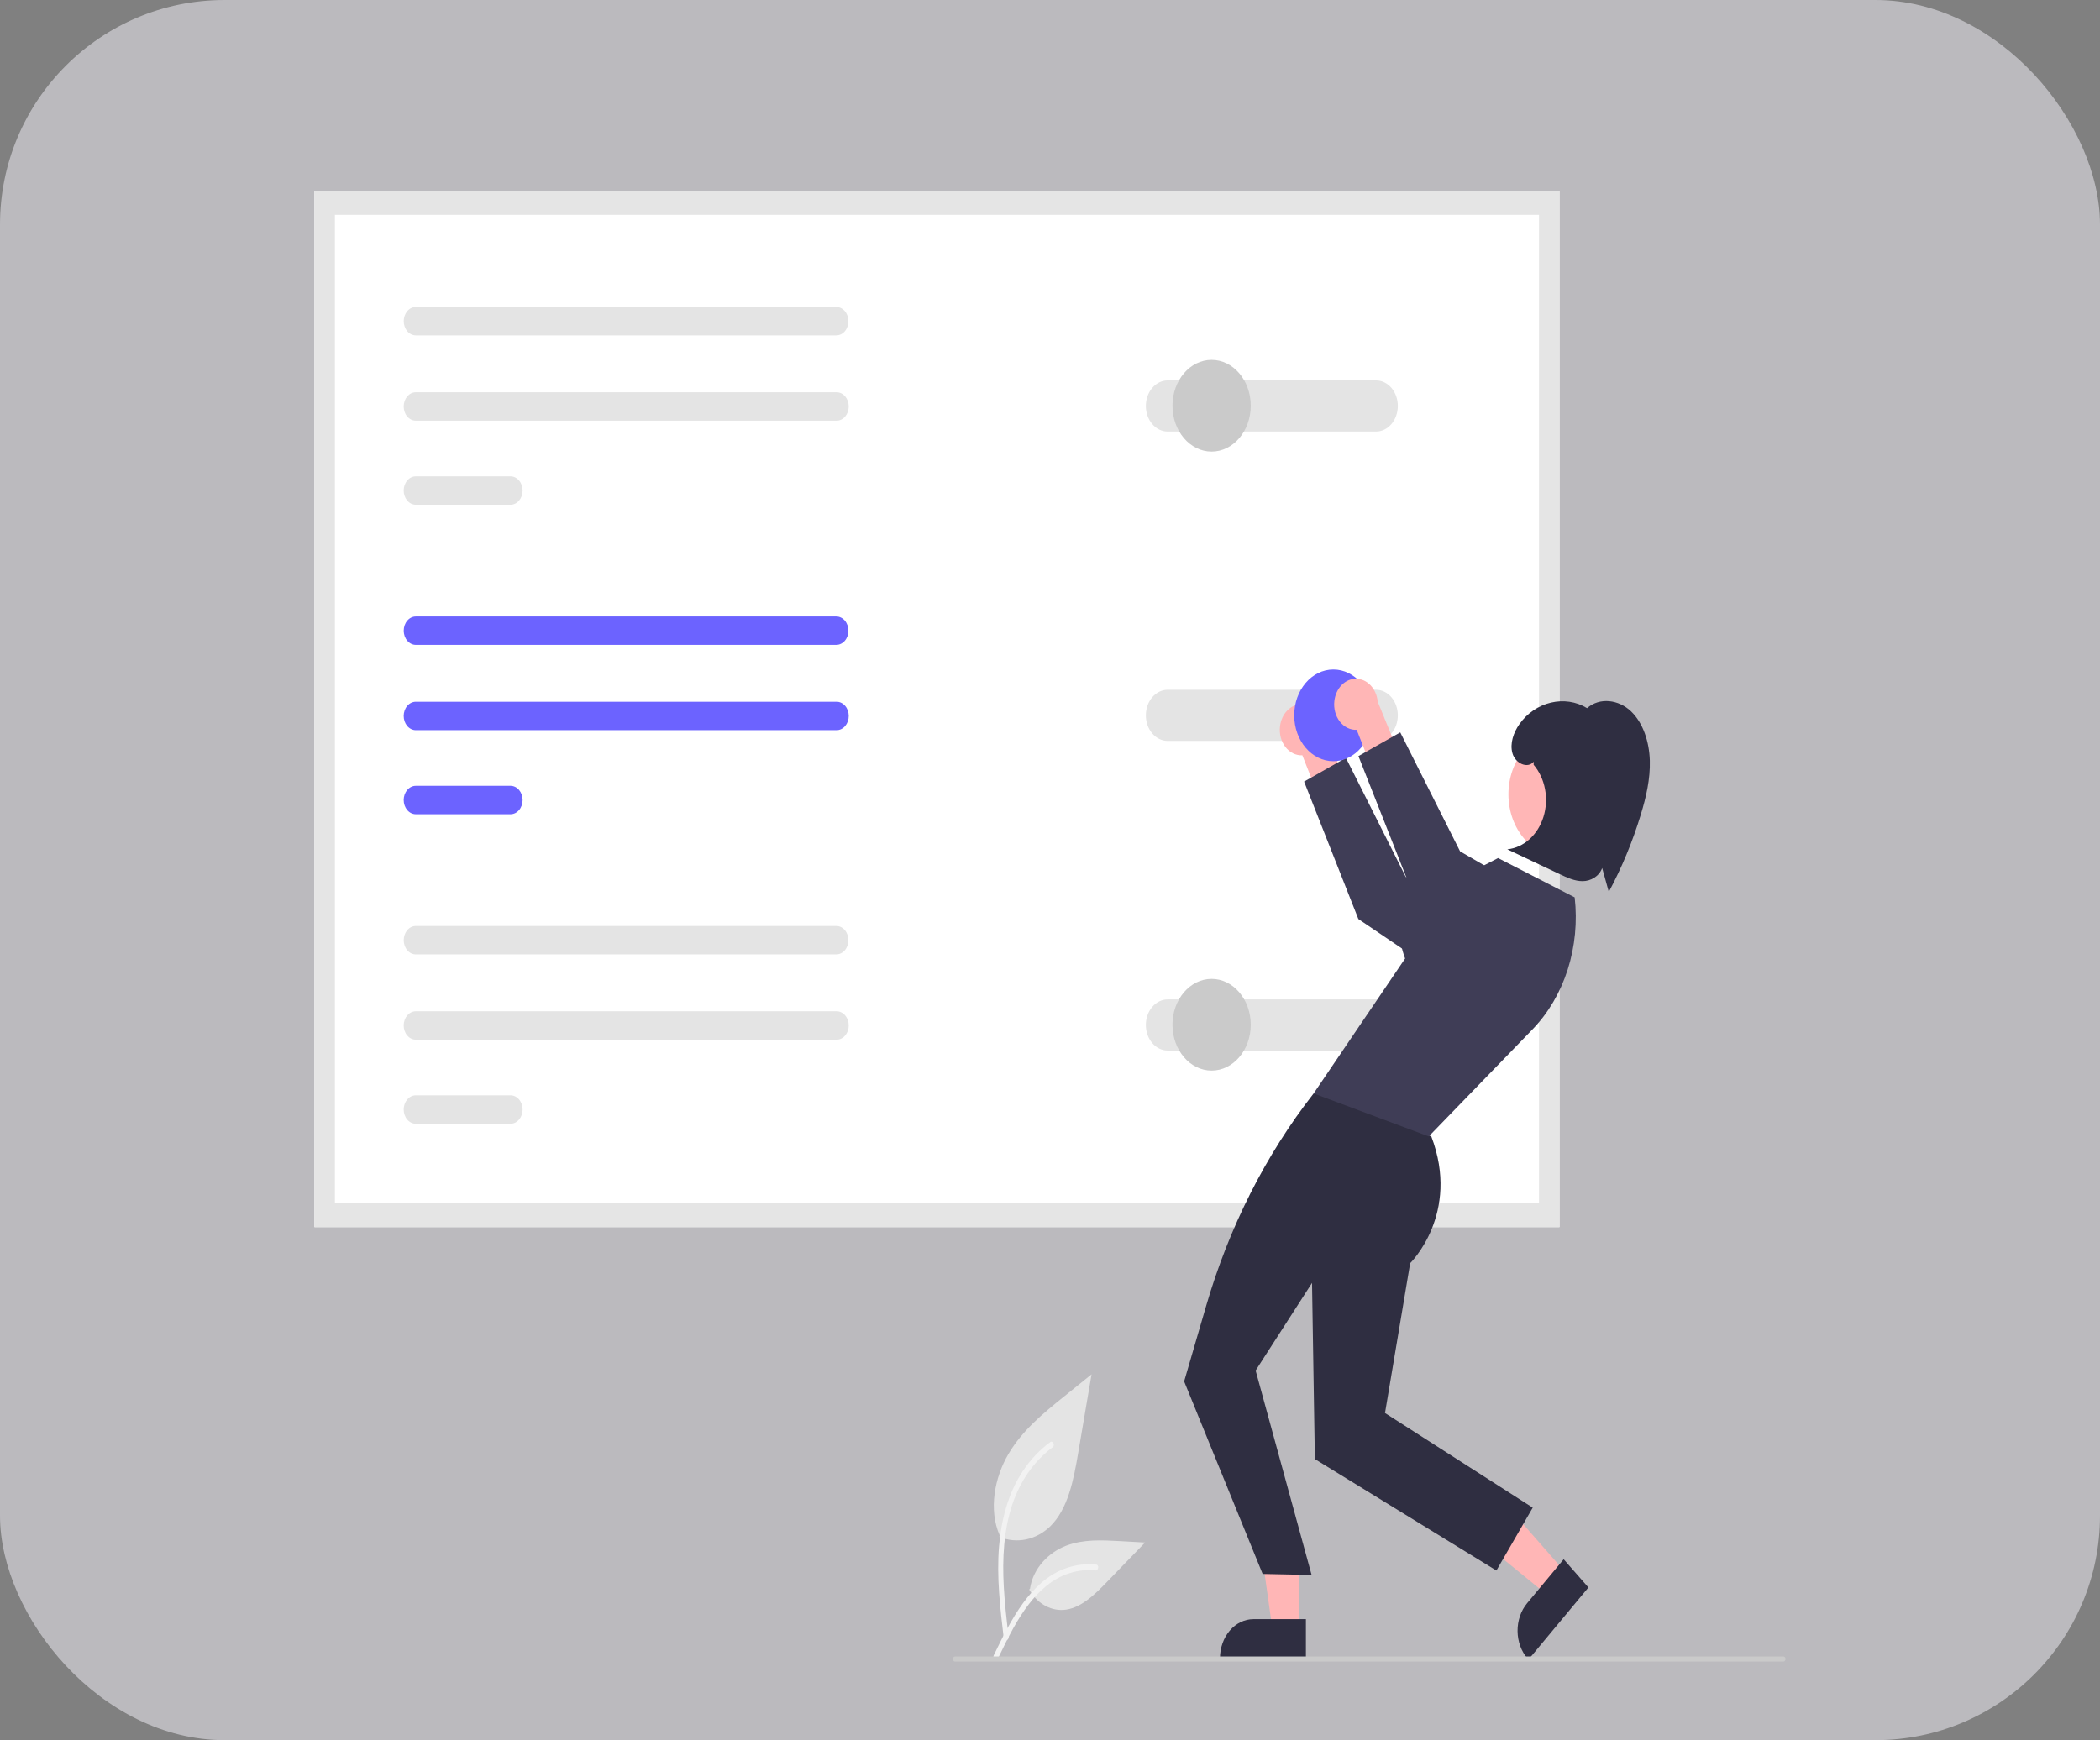 <svg width="187" height="155" viewBox="0 0 187 155" fill="none" xmlns="http://www.w3.org/2000/svg">
<rect x="0" y="0" width="187" height="155" fill="#808080" stroke="none"/>
<rect width="187" height="155" rx="20" fill="#F7F5FD" fill-opacity="0.5"/>
<g clip-path="url(#clip0_1138_199)">
<path d="M88.991 136.893C89.751 137.206 90.566 137.284 91.359 137.121C92.152 136.957 92.896 136.557 93.518 135.959C95.104 134.399 95.601 131.83 96.005 129.451L97.202 122.413L94.697 124.434C92.896 125.888 91.054 127.388 89.807 129.494C88.56 131.599 88.016 134.474 89.017 136.752" fill="#E4E4E4"/>
<path d="M89.379 145.903C89.063 143.212 88.739 140.485 88.961 137.764C89.157 135.348 89.786 132.988 91.067 131.053C91.746 130.027 92.574 129.149 93.511 128.457C93.755 128.276 93.98 128.73 93.737 128.91C92.115 130.111 90.861 131.885 90.154 133.976C89.374 136.3 89.249 138.835 89.384 141.304C89.465 142.798 89.637 144.282 89.811 145.764C89.824 145.831 89.816 145.901 89.787 145.961C89.758 146.021 89.71 146.066 89.654 146.086C89.597 146.104 89.536 146.095 89.484 146.061C89.433 146.027 89.395 145.97 89.379 145.903L89.379 145.903Z" fill="#F2F2F2"/>
<path d="M91.647 141.584C91.973 142.165 92.421 142.637 92.948 142.955C93.474 143.274 94.062 143.428 94.654 143.404C96.177 143.319 97.446 142.074 98.588 140.892L101.966 137.395L99.73 137.27C98.122 137.18 96.473 137.095 94.941 137.677C93.409 138.259 91.997 139.657 91.717 141.515" fill="#E4E4E4"/>
<path d="M88.487 147.451C90.005 144.303 91.766 140.805 94.911 139.687C95.786 139.378 96.703 139.267 97.613 139.36C97.9 139.389 97.828 139.908 97.542 139.879C96.016 139.73 94.494 140.202 93.23 141.216C92.014 142.186 91.068 143.534 90.267 144.964C89.776 145.84 89.336 146.753 88.897 147.665C88.756 147.956 88.345 147.746 88.487 147.451Z" fill="#F2F2F2"/>
<path d="M138.867 109.301H28V17H138.867V109.301Z" fill="white"/>
<path d="M37.031 54.91C36.745 54.91 36.47 55.043 36.268 55.281C36.065 55.518 35.951 55.84 35.951 56.176C35.951 56.511 36.065 56.834 36.268 57.071C36.47 57.308 36.745 57.442 37.031 57.442H74.471C74.757 57.441 75.032 57.307 75.234 57.07C75.436 56.833 75.549 56.511 75.549 56.176C75.549 55.84 75.436 55.519 75.234 55.281C75.032 55.044 74.757 54.91 74.471 54.91H37.031Z" fill="#6C63FF"/>
<path d="M37.031 62.506C36.744 62.505 36.469 62.638 36.266 62.875C36.063 63.112 35.949 63.434 35.948 63.769C35.948 64.105 36.061 64.427 36.263 64.665C36.465 64.903 36.74 65.037 37.026 65.038H74.498C74.785 65.038 75.06 64.905 75.262 64.667C75.465 64.43 75.579 64.108 75.579 63.772C75.579 63.436 75.465 63.114 75.262 62.877C75.06 62.639 74.785 62.506 74.498 62.506H37.031Z" fill="#6C63FF"/>
<path d="M37.031 69.994C36.744 69.993 36.469 70.126 36.266 70.363C36.063 70.6 35.949 70.921 35.948 71.257C35.948 71.593 36.061 71.915 36.263 72.153C36.465 72.391 36.74 72.525 37.026 72.526H45.459C45.745 72.526 46.02 72.392 46.222 72.155C46.425 71.918 46.539 71.596 46.539 71.26C46.539 70.924 46.425 70.602 46.222 70.365C46.02 70.127 45.745 69.994 45.459 69.994H37.031Z" fill="#6C63FF"/>
<path d="M138.867 109.301H28V17H138.867V109.301ZM29.823 107.165H137.044V19.136H29.823V107.165Z" fill="#E5E5E5"/>
<path d="M103.982 89.019C103.467 89.019 102.973 89.258 102.608 89.684C102.243 90.11 102.037 90.688 102.036 91.292C102.035 91.896 102.239 92.475 102.602 92.903C102.965 93.331 103.459 93.573 103.974 93.574H122.528C122.783 93.575 123.036 93.516 123.272 93.402C123.508 93.287 123.722 93.12 123.903 92.908C124.084 92.697 124.227 92.445 124.325 92.169C124.422 91.892 124.473 91.596 124.473 91.297C124.473 90.998 124.422 90.701 124.325 90.425C124.227 90.148 124.084 89.897 123.903 89.686C123.722 89.474 123.508 89.307 123.272 89.192C123.036 89.078 122.783 89.019 122.528 89.019H103.982Z" fill="#E4E4E4"/>
<path d="M103.982 61.44C103.467 61.44 102.973 61.678 102.608 62.105C102.243 62.531 102.037 63.109 102.036 63.713C102.035 64.317 102.239 64.896 102.602 65.324C102.965 65.752 103.459 65.993 103.974 65.995H122.528C122.783 65.996 123.036 65.937 123.272 65.823C123.508 65.708 123.722 65.54 123.903 65.329C124.084 65.117 124.227 64.866 124.325 64.59C124.422 64.313 124.473 64.017 124.473 63.718C124.473 63.419 124.422 63.122 124.325 62.846C124.227 62.569 124.084 62.318 123.903 62.107C123.722 61.895 123.508 61.727 123.272 61.613C123.036 61.499 122.783 61.44 122.528 61.44H103.982Z" fill="#E4E4E4"/>
<path d="M37.031 90.074C36.889 90.074 36.748 90.106 36.617 90.17C36.486 90.233 36.367 90.326 36.266 90.443C36.166 90.561 36.086 90.7 36.031 90.853C35.977 91.007 35.949 91.171 35.948 91.338C35.948 91.504 35.976 91.669 36.03 91.822C36.084 91.976 36.163 92.116 36.263 92.234C36.363 92.351 36.482 92.445 36.613 92.509C36.744 92.573 36.884 92.606 37.026 92.606H74.498C74.785 92.606 75.06 92.473 75.262 92.236C75.465 91.998 75.579 91.676 75.579 91.34C75.579 91.004 75.465 90.683 75.262 90.445C75.06 90.208 74.785 90.074 74.498 90.074H37.031Z" fill="#E4E4E4"/>
<path d="M37.031 97.562C36.889 97.562 36.748 97.594 36.617 97.657C36.486 97.721 36.367 97.814 36.266 97.931C36.166 98.048 36.086 98.188 36.031 98.341C35.977 98.495 35.949 98.659 35.948 98.825C35.948 98.992 35.976 99.156 36.03 99.31C36.084 99.464 36.163 99.604 36.263 99.721C36.363 99.839 36.482 99.933 36.613 99.997C36.744 100.061 36.884 100.094 37.026 100.094H45.459C45.745 100.094 46.02 99.961 46.222 99.723C46.425 99.486 46.539 99.164 46.539 98.828C46.539 98.492 46.425 98.17 46.222 97.933C46.02 97.695 45.745 97.562 45.459 97.562H37.031Z" fill="#E4E4E4"/>
<path d="M37.031 82.478C36.745 82.478 36.47 82.611 36.268 82.849C36.065 83.086 35.951 83.408 35.951 83.744C35.951 84.08 36.065 84.402 36.268 84.639C36.47 84.877 36.745 85.01 37.031 85.01H74.471C74.757 85.01 75.032 84.876 75.234 84.638C75.436 84.401 75.549 84.079 75.549 83.744C75.549 83.409 75.436 83.087 75.234 82.85C75.032 82.612 74.757 82.479 74.471 82.478H37.031Z" fill="#E4E4E4"/>
<path d="M37.031 27.341C36.745 27.341 36.47 27.475 36.268 27.712C36.065 27.95 35.951 28.272 35.951 28.607C35.951 28.943 36.065 29.265 36.268 29.503C36.47 29.74 36.745 29.873 37.031 29.873H74.471C74.757 29.873 75.032 29.739 75.234 29.502C75.436 29.264 75.549 28.943 75.549 28.607C75.549 28.272 75.436 27.95 75.234 27.713C75.032 27.476 74.757 27.342 74.471 27.341H37.031Z" fill="#E4E4E4"/>
<path d="M37.031 34.938C36.889 34.937 36.748 34.97 36.617 35.033C36.486 35.096 36.367 35.189 36.266 35.306C36.166 35.424 36.086 35.563 36.031 35.717C35.977 35.87 35.949 36.035 35.948 36.201C35.948 36.367 35.976 36.532 36.03 36.686C36.084 36.839 36.163 36.979 36.263 37.097C36.363 37.215 36.482 37.308 36.613 37.372C36.744 37.436 36.884 37.469 37.026 37.47H74.498C74.64 37.47 74.781 37.437 74.912 37.373C75.043 37.31 75.162 37.216 75.262 37.099C75.362 36.981 75.442 36.842 75.496 36.688C75.551 36.534 75.579 36.37 75.579 36.204C75.579 36.037 75.551 35.873 75.496 35.719C75.442 35.566 75.362 35.426 75.262 35.308C75.162 35.191 75.043 35.097 74.912 35.034C74.781 34.97 74.64 34.938 74.498 34.938H37.031Z" fill="#E4E4E4"/>
<path d="M37.031 42.425C36.744 42.425 36.469 42.557 36.266 42.794C36.063 43.031 35.949 43.353 35.948 43.689C35.948 44.024 36.061 44.347 36.263 44.585C36.465 44.823 36.74 44.957 37.026 44.957H45.459C45.745 44.957 46.02 44.824 46.222 44.587C46.425 44.349 46.539 44.027 46.539 43.691C46.539 43.356 46.425 43.033 46.222 42.796C46.02 42.559 45.745 42.425 45.459 42.425H37.031Z" fill="#E4E4E4"/>
<path d="M103.982 33.883C103.467 33.882 102.973 34.121 102.608 34.547C102.243 34.973 102.037 35.552 102.036 36.155C102.035 36.759 102.239 37.339 102.602 37.767C102.965 38.194 103.459 38.436 103.974 38.438H122.528C122.783 38.438 123.036 38.379 123.272 38.265C123.508 38.151 123.722 37.983 123.903 37.771C124.084 37.56 124.227 37.309 124.325 37.032C124.422 36.756 124.473 36.459 124.473 36.16C124.473 35.861 124.422 35.565 124.325 35.288C124.227 35.012 124.084 34.761 123.903 34.549C123.722 34.337 123.508 34.17 123.272 34.056C123.036 33.941 122.783 33.883 122.528 33.883H103.982Z" fill="#E4E4E4"/>
<path d="M107.891 40.223C109.816 40.223 111.376 38.394 111.376 36.138C111.376 33.883 109.816 32.054 107.891 32.054C105.966 32.054 104.406 33.883 104.406 36.138C104.406 38.394 105.966 40.223 107.891 40.223Z" fill="#CACACA"/>
<path d="M113.981 64.705C113.942 65.033 113.966 65.367 114.049 65.683C114.132 65.999 114.274 66.29 114.463 66.535C114.653 66.781 114.886 66.974 115.147 67.102C115.407 67.23 115.688 67.29 115.971 67.277L117.821 71.974L120.531 71.352L117.838 64.762C117.788 64.208 117.566 63.694 117.215 63.319C116.863 62.944 116.406 62.733 115.931 62.726C115.456 62.719 114.995 62.916 114.635 63.281C114.276 63.646 114.043 64.153 113.981 64.705Z" fill="#FFB6B6"/>
<path d="M132.728 82.48L125.178 78.103L119.85 67.505L116.126 69.616L120.959 81.859L133.168 90.119L132.728 82.48Z" fill="#3F3D56"/>
<path d="M115.682 145.13L113.309 145.129L112.18 137.109L115.683 137.109L115.682 145.13Z" fill="#FFB6B6"/>
<path d="M116.288 147.826L108.635 147.825V147.712C108.635 146.786 108.949 145.898 109.507 145.243C110.066 144.589 110.824 144.221 111.614 144.221H111.614L116.288 144.221L116.288 147.826Z" fill="#2F2E41"/>
<path d="M139.374 140.027L137.718 142.02L132.027 137.372L134.472 134.431L139.374 140.027Z" fill="#FFB6B6"/>
<path d="M141.444 141.4L136.104 147.826L136.035 147.747C135.469 147.101 135.145 146.217 135.135 145.292C135.125 144.366 135.428 143.473 135.98 142.81L139.241 138.885L141.444 141.4Z" fill="#2F2E41"/>
<path d="M118.616 97.397H116.975C112.707 102.862 109.449 109.302 107.406 116.313L105.445 123.043L112.435 140.194L116.796 140.285L111.811 122.076L116.833 114.271L117.086 129.962L133.25 139.891L136.485 134.29L123.332 125.861L125.572 112.515C125.572 112.515 130.079 108.11 127.455 101.224L118.616 97.397Z" fill="#2F2E41"/>
<path d="M140.221 79.93L133.4 76.429L125.892 80.328C125.892 80.328 123.766 81.746 125.121 85.376L116.975 97.397C116.975 97.397 116.99 97.402 127.228 101.224L136.464 91.691C137.867 90.243 138.943 88.413 139.599 86.362C140.254 84.31 140.468 82.102 140.221 79.93Z" fill="#3F3D56"/>
<path d="M139.077 76.325C141.703 76.325 143.832 73.83 143.832 70.752C143.832 67.674 141.703 65.179 139.077 65.179C136.451 65.179 134.322 67.674 134.322 70.752C134.322 73.83 136.451 76.325 139.077 76.325Z" fill="#FFB6B6"/>
<path d="M145.234 63.357C144.143 62.316 142.451 62.089 141.324 63.077C139.359 61.868 136.704 62.498 135.295 64.508C134.788 65.231 134.429 66.209 134.68 67.098C134.931 67.986 136.013 68.509 136.576 67.846L136.566 68.119C137.074 68.715 137.426 69.468 137.581 70.291C137.736 71.113 137.687 71.971 137.441 72.762C137.194 73.553 136.76 74.245 136.19 74.757C135.619 75.269 134.936 75.579 134.22 75.652C135.778 76.389 137.336 77.127 138.894 77.865C139.55 78.175 140.226 78.491 140.933 78.486C141.641 78.482 142.394 78.079 142.669 77.316C142.866 78.024 143.063 78.733 143.26 79.442C144.422 77.276 145.377 74.968 146.109 72.558C146.581 71.005 146.962 69.381 146.911 67.733C146.86 66.085 146.326 64.397 145.234 63.357Z" fill="#2F2E41"/>
<path d="M107.891 95.359C109.816 95.359 111.376 93.531 111.376 91.275C111.376 89.019 109.816 87.191 107.891 87.191C105.966 87.191 104.406 89.019 104.406 91.275C104.406 93.531 105.966 95.359 107.891 95.359Z" fill="#CACACA"/>
<path d="M118.732 67.802C120.656 67.802 122.217 65.973 122.217 63.718C122.217 61.462 120.656 59.633 118.732 59.633C116.807 59.633 115.247 61.462 115.247 63.718C115.247 65.973 116.807 67.802 118.732 67.802Z" fill="#6C63FF"/>
<path d="M118.822 62.436C118.783 62.764 118.806 63.098 118.89 63.414C118.973 63.73 119.115 64.021 119.304 64.266C119.494 64.511 119.727 64.705 119.988 64.833C120.248 64.961 120.529 65.021 120.811 65.008L122.662 69.705L125.372 69.083L122.679 62.493C122.629 61.939 122.407 61.425 122.055 61.05C121.704 60.675 121.247 60.464 120.772 60.457C120.296 60.45 119.835 60.647 119.476 61.012C119.117 61.377 118.884 61.884 118.822 62.436Z" fill="#FFB6B6"/>
<path d="M137.568 80.211L130.018 75.834L124.69 65.236L120.966 67.347L125.799 79.59L138.008 87.85L137.568 80.211Z" fill="#3F3D56"/>
<path d="M158.806 148H85.045C84.994 148 84.945 147.976 84.908 147.934C84.872 147.891 84.852 147.833 84.852 147.773C84.852 147.713 84.872 147.655 84.908 147.613C84.945 147.57 84.994 147.546 85.045 147.546H158.806C158.858 147.546 158.907 147.57 158.943 147.613C158.979 147.655 159 147.713 159 147.773C159 147.833 158.979 147.891 158.943 147.934C158.907 147.976 158.858 148 158.806 148Z" fill="#CACACA"/>
</g>
<defs>
<clipPath id="clip0_1138_199">
<rect width="131" height="131" fill="white" transform="translate(28 17)"/>
</clipPath>
</defs>
</svg>
